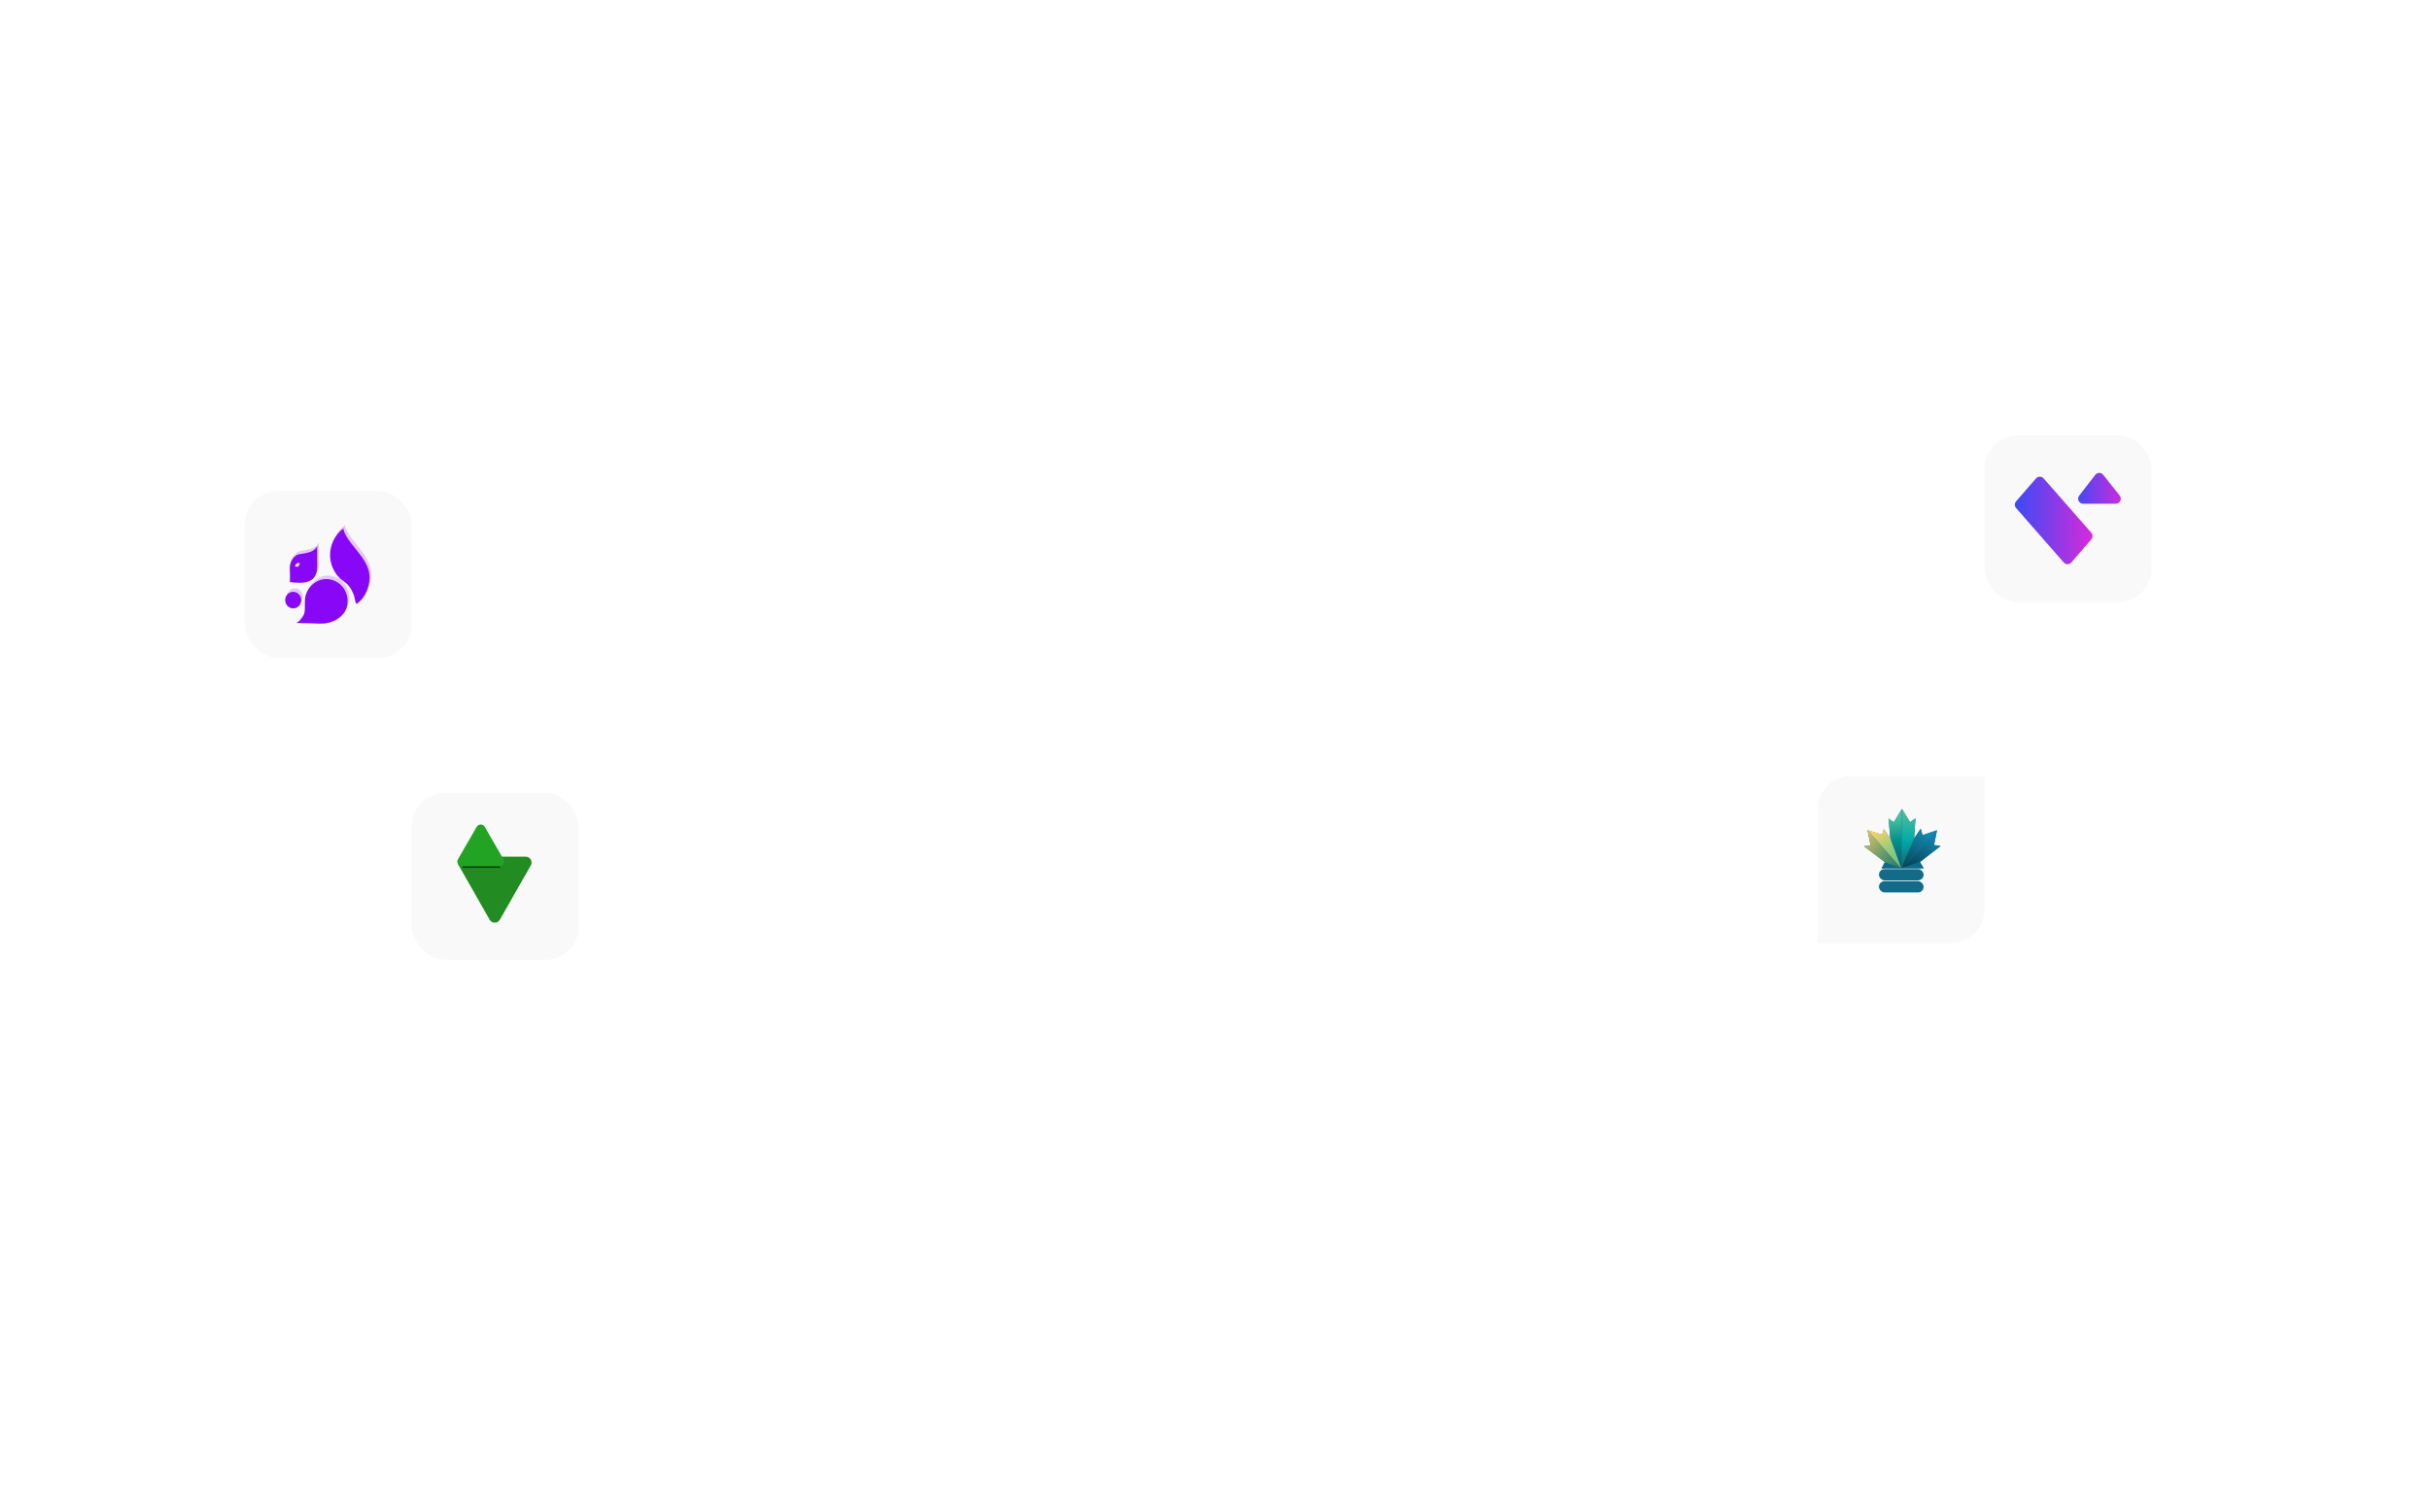 <svg width="1440" height="896" viewBox="0 0 1440 896" fill="none" xmlns="http://www.w3.org/2000/svg">
<g filter="url(#filter0_f_1720_24697)">
<rect x="1215" y="311" width="35" height="33" fill="url(#paint0_linear_1720_24697)"/>
</g>
<g filter="url(#filter1_f_1720_24697)">
<rect x="281" y="522" width="35" height="33" fill="#228822"/>
</g>
<g filter="url(#filter2_f_1720_24697)">
<rect x="183" y="338" width="35" height="33" fill="#8807F7"/>
</g>
<rect width="1441" height="894" fill="white"/>
<rect x="145" y="291" width="99" height="99" rx="20" fill="#F9F9F9"/>
<g opacity="0.2">
<path d="M188.932 322.957C188.932 326.661 188.932 330.376 188.953 334.08C188.953 337.277 187.948 340.387 185.069 342.029C181.709 343.929 176.936 343.443 173.189 343.044C173.042 343.044 172.917 343.011 172.781 343C172.906 340.333 172.854 337.633 172.728 334.977C172.571 331.37 174.686 327.072 178.444 326.467C182.515 325.808 186.064 325.355 187.99 323.033C188.053 322.968 188.115 322.892 188.168 322.817C188.45 322.417 188.754 322.039 189.057 321.65C188.963 322.072 188.932 322.514 188.932 322.946V322.957Z" fill="#8807F7"/>
<path d="M176.617 367.2C179.422 367.383 182.248 367.34 185.054 367.394C188.33 367.448 191.69 367.869 194.851 367.275C199.394 366.422 204.502 363.366 206.187 358.841C207.747 354.651 207.014 349.651 204.324 346.13C204.136 345.893 203.937 345.655 203.717 345.418C200.995 342.351 196.777 340.742 192.758 341.292C187.765 341.973 183.368 346.022 182.07 351.044C181.264 354.176 181.966 357.502 181.495 360.688C181.107 363.323 178.92 366.023 176.606 367.2H176.617Z" fill="#8807F7"/>
<path d="M204.676 311C204.425 311.788 204.729 312.641 205.053 313.397C209.219 322.976 220.377 329.456 219.99 340.968C219.812 346.173 217.3 352.285 213.082 355.374C212.778 355.601 212.495 355.795 212.139 355.903C211.333 354.348 211.25 352.08 210.569 350.374C209.711 348.225 208.581 346.119 207 344.456C205.482 342.869 203.588 341.951 202.07 340.395C198.888 337.113 196.878 332.62 196.616 327.976C196.24 321.367 199.443 314.801 204.687 311.022L204.676 311Z" fill="#8807F7"/>
<path d="M175.705 334.109C175.705 334.109 175.558 331.226 178.426 331.366C178.426 331.366 179.473 334.52 175.705 334.109V334.109Z" fill="white" stroke="#8807F7" stroke-width="0.44" stroke-miterlimit="10"/>
<path d="M174.752 358.56C177.377 358.56 179.504 356.365 179.504 353.657C179.504 350.949 177.377 348.754 174.752 348.754C172.128 348.754 170 350.949 170 353.657C170 356.365 172.128 358.56 174.752 358.56Z" fill="#8807F7"/>
</g>
<path d="M187.932 325.02C187.932 328.724 187.932 332.439 187.953 336.143C187.953 339.339 186.948 342.45 184.069 344.091C180.709 345.992 175.936 345.506 172.189 345.106C172.042 345.106 171.917 345.074 171.781 345.063C171.906 342.396 171.854 339.696 171.728 337.039C171.571 333.432 173.686 329.134 177.444 328.529C181.515 327.871 185.064 327.417 186.99 325.095C187.053 325.03 187.115 324.955 187.168 324.879C187.45 324.48 187.754 324.102 188.057 323.713C187.963 324.134 187.932 324.577 187.932 325.009V325.02Z" fill="#8807F7"/>
<path d="M175.617 369.262C178.422 369.446 181.248 369.403 184.054 369.457C187.33 369.511 190.69 369.932 193.851 369.338C198.394 368.485 203.502 365.428 205.187 360.904C206.747 356.714 206.014 351.713 203.324 348.193C203.136 347.955 202.937 347.718 202.717 347.48C199.995 344.413 195.777 342.804 191.758 343.355C186.765 344.035 182.368 348.085 181.07 353.107C180.264 356.238 180.966 359.565 180.495 362.75C180.107 365.385 177.92 368.085 175.606 369.262H175.617Z" fill="#8807F7"/>
<path d="M203.676 313.062C203.425 313.851 203.729 314.704 204.053 315.46C208.219 325.039 219.377 331.518 218.99 343.03C218.812 348.236 216.3 354.348 212.082 357.436C211.778 357.663 211.495 357.858 211.139 357.966C210.333 356.411 210.25 354.143 209.569 352.436C208.711 350.287 207.581 348.182 206 346.518C204.482 344.931 202.588 344.013 201.07 342.458C197.888 339.175 195.878 334.683 195.616 330.039C195.24 323.43 198.443 316.864 203.687 313.084L203.676 313.062Z" fill="#8807F7"/>
<path d="M174.705 336.172C174.705 336.172 174.558 333.288 177.426 333.429C177.426 333.429 178.473 336.582 174.705 336.172V336.172Z" fill="white" stroke="#8807F7" stroke-width="0.44" stroke-miterlimit="10"/>
<path d="M173.752 360.622C176.377 360.622 178.504 358.427 178.504 355.719C178.504 353.011 176.377 350.816 173.752 350.816C171.128 350.816 169 353.011 169 355.719C169 358.427 171.128 360.622 173.752 360.622Z" fill="#8807F7"/>
<rect x="244" y="470" width="99" height="99" rx="20" fill="#F9F9F9"/>
<path d="M296.201 545.172C294.872 547.504 291.512 547.504 290.182 545.172L271.844 512.996C270.527 510.685 272.195 507.812 274.853 507.812H311.53C314.189 507.812 315.857 510.685 314.54 512.996L296.201 545.172Z" fill="#228B22"/>
<g filter="url(#filter3_f_1720_24697)">
<path d="M296.309 510.24H274.137V514.4H296.309V510.24Z" fill="#0D3D0D"/>
</g>
<path d="M282.477 490.133C283.543 488.284 286.21 488.284 287.277 490.133L298.378 509.373C299.445 511.222 298.112 513.533 295.978 513.533H273.776C271.642 513.533 270.309 511.222 271.375 509.373L282.477 490.133Z" fill="#23A323"/>
<path d="M1077 480C1077 468.954 1085.95 460 1097 460H1176V539C1176 550.046 1167.05 559 1156 559H1077V480Z" fill="#F9F9F9"/>
<path d="M1115.04 514.714L1117.19 511.16L1104.56 501.648L1108.48 501.146L1106.67 492.105L1115.29 494.831L1116.37 491.435L1120.18 496.983L1119.27 485.549L1122.24 487.374L1127.09 479.578L1131.86 487.374L1135.09 485.138L1134.29 496.983L1138.21 491.301L1139.29 495.011L1147.85 492.172L1146.11 500.959L1150.01 501.539L1137.75 510.991L1139.93 514.714H1115.04Z" fill="#0D6F8E"/>
<path d="M1116.87 511.008L1127.12 514.725H1114.96L1116.87 511.008Z" fill="#0C6B8A"/>
<path d="M1137.75 510.883L1139.94 514.723H1126.11L1137.75 510.883Z" fill="#0C6B8A"/>
<path d="M1128.61 513.895L1147.86 492.066L1146.11 500.853L1150.01 501.433L1137.75 510.885L1128.61 513.895Z" fill="url(#paint1_linear_1720_24697)"/>
<path d="M1126.66 514.598L1106.67 491.996L1108.45 500.984L1104.56 501.564L1116.82 511.016L1126.66 514.598Z" fill="url(#paint2_linear_1720_24697)"/>
<path d="M1128.67 513.898L1147.78 492.123C1144.46 493.245 1142.61 493.875 1139.29 494.997L1138.21 491.195L1134.33 496.814L1126.66 514.601L1128.67 513.898Z" fill="url(#paint3_linear_1720_24697)"/>
<path d="M1127.06 479.439L1126.66 514.598L1134.29 496.918L1135.1 484.964L1131.88 487.275L1127.06 479.439Z" fill="url(#paint4_linear_1720_24697)"/>
<path d="M1127.06 479.439L1126.66 514.598L1120.13 496.818L1119.02 484.964L1122.24 487.275L1127.06 479.439Z" fill="url(#paint5_linear_1720_24697)"/>
<path d="M1106.67 491.998L1126.66 514.6L1120.18 496.876L1116.37 491.328L1115.29 494.724L1106.67 491.998Z" fill="url(#paint6_linear_1720_24697)"/>
<rect x="1113.45" y="515.16" width="26.475" height="6.678" rx="3.339" fill="#116B89"/>
<rect x="1113.45" y="522.316" width="26.475" height="6.678" rx="3.339" fill="#116B89"/>
<rect x="1176" y="258" width="99" height="99" rx="20" fill="#F9F9F9"/>
<path d="M1206.52 283.594L1194.71 297.193C1193.73 298.325 1193.74 300.008 1194.72 301.135L1222.95 333.401C1224.15 334.773 1226.29 334.766 1227.48 333.385L1239.3 319.685C1240.27 318.552 1240.27 316.871 1239.28 315.746L1211.04 283.582C1209.84 282.216 1207.71 282.222 1206.52 283.594Z" fill="url(#paint7_linear_1720_24697)"/>
<path d="M1241.64 281.491L1232.13 293.768C1230.6 295.739 1232.01 298.605 1234.5 298.605H1253.78C1256.29 298.605 1257.69 295.703 1256.13 293.737L1246.36 281.46C1245.15 279.939 1242.83 279.954 1241.64 281.491Z" fill="url(#paint8_linear_1720_24697)"/>
<defs>
<filter id="filter0_f_1720_24697" x="1175" y="271" width="115" height="113" filterUnits="userSpaceOnUse" color-interpolation-filters="sRGB">
<feFlood flood-opacity="0" result="BackgroundImageFix"/>
<feBlend mode="normal" in="SourceGraphic" in2="BackgroundImageFix" result="shape"/>
<feGaussianBlur stdDeviation="20" result="effect1_foregroundBlur_1720_24697"/>
</filter>
<filter id="filter1_f_1720_24697" x="241" y="482" width="115" height="113" filterUnits="userSpaceOnUse" color-interpolation-filters="sRGB">
<feFlood flood-opacity="0" result="BackgroundImageFix"/>
<feBlend mode="normal" in="SourceGraphic" in2="BackgroundImageFix" result="shape"/>
<feGaussianBlur stdDeviation="20" result="effect1_foregroundBlur_1720_24697"/>
</filter>
<filter id="filter2_f_1720_24697" x="143" y="298" width="115" height="113" filterUnits="userSpaceOnUse" color-interpolation-filters="sRGB">
<feFlood flood-opacity="0" result="BackgroundImageFix"/>
<feBlend mode="normal" in="SourceGraphic" in2="BackgroundImageFix" result="shape"/>
<feGaussianBlur stdDeviation="20" result="effect1_foregroundBlur_1720_24697"/>
</filter>
<filter id="filter3_f_1720_24697" x="246.636" y="482.739" width="77.174" height="59.162" filterUnits="userSpaceOnUse" color-interpolation-filters="sRGB">
<feFlood flood-opacity="0" result="BackgroundImageFix"/>
<feBlend mode="normal" in="SourceGraphic" in2="BackgroundImageFix" result="shape"/>
<feGaussianBlur stdDeviation="13.75" result="effect1_foregroundBlur_1720_24697"/>
</filter>
<linearGradient id="paint0_linear_1720_24697" x1="1205.11" y1="327.5" x2="1253.41" y2="327.573" gradientUnits="userSpaceOnUse">
<stop stop-color="#0856FF"/>
<stop offset="1" stop-color="#EB25D7"/>
</linearGradient>
<linearGradient id="paint1_linear_1720_24697" x1="1143.64" y1="496.419" x2="1129.47" y2="513.898" gradientUnits="userSpaceOnUse">
<stop stop-color="#1281A8"/>
<stop offset="1" stop-color="#053E51"/>
</linearGradient>
<linearGradient id="paint2_linear_1720_24697" x1="1105.26" y1="493.101" x2="1128.53" y2="512.194" gradientUnits="userSpaceOnUse">
<stop stop-color="#F7D06D"/>
<stop offset="0" stop-color="#DEC366"/>
<stop offset="0.634" stop-color="#58936A"/>
<stop offset="1" stop-color="#2C7864"/>
</linearGradient>
<linearGradient id="paint3_linear_1720_24697" x1="1147.92" y1="492.712" x2="1128.54" y2="513.203" gradientUnits="userSpaceOnUse">
<stop offset="0.161" stop-color="#1588B0"/>
<stop offset="1" stop-color="#08495D"/>
</linearGradient>
<linearGradient id="paint4_linear_1720_24697" x1="1126.66" y1="479.339" x2="1126.66" y2="514.498" gradientUnits="userSpaceOnUse">
<stop offset="0.089" stop-color="#4ABB99"/>
<stop offset="0.531" stop-color="#00ACA9"/>
<stop offset="1" stop-color="#166072"/>
</linearGradient>
<linearGradient id="paint5_linear_1720_24697" x1="1123.04" y1="484.964" x2="1125.86" y2="512.79" gradientUnits="userSpaceOnUse">
<stop stop-color="#47C0A1"/>
<stop offset="0.5" stop-color="#038D8A"/>
<stop offset="1" stop-color="#0A5F74"/>
</linearGradient>
<linearGradient id="paint6_linear_1720_24697" x1="1113.5" y1="492.199" x2="1125.66" y2="514.5" gradientUnits="userSpaceOnUse">
<stop stop-color="#F7D06D"/>
<stop offset="0.49" stop-color="#96CC7D"/>
<stop offset="1" stop-color="#66BD87"/>
</linearGradient>
<linearGradient id="paint7_linear_1720_24697" x1="1179.43" y1="308.5" x2="1245.67" y2="308.582" gradientUnits="userSpaceOnUse">
<stop stop-color="#0856FF"/>
<stop offset="1" stop-color="#EB25D7"/>
</linearGradient>
<linearGradient id="paint8_linear_1720_24697" x1="1219.44" y1="288.538" x2="1263.08" y2="288.635" gradientUnits="userSpaceOnUse">
<stop stop-color="#0856FF"/>
<stop offset="1" stop-color="#EB25D7"/>
</linearGradient>
</defs>
</svg>
